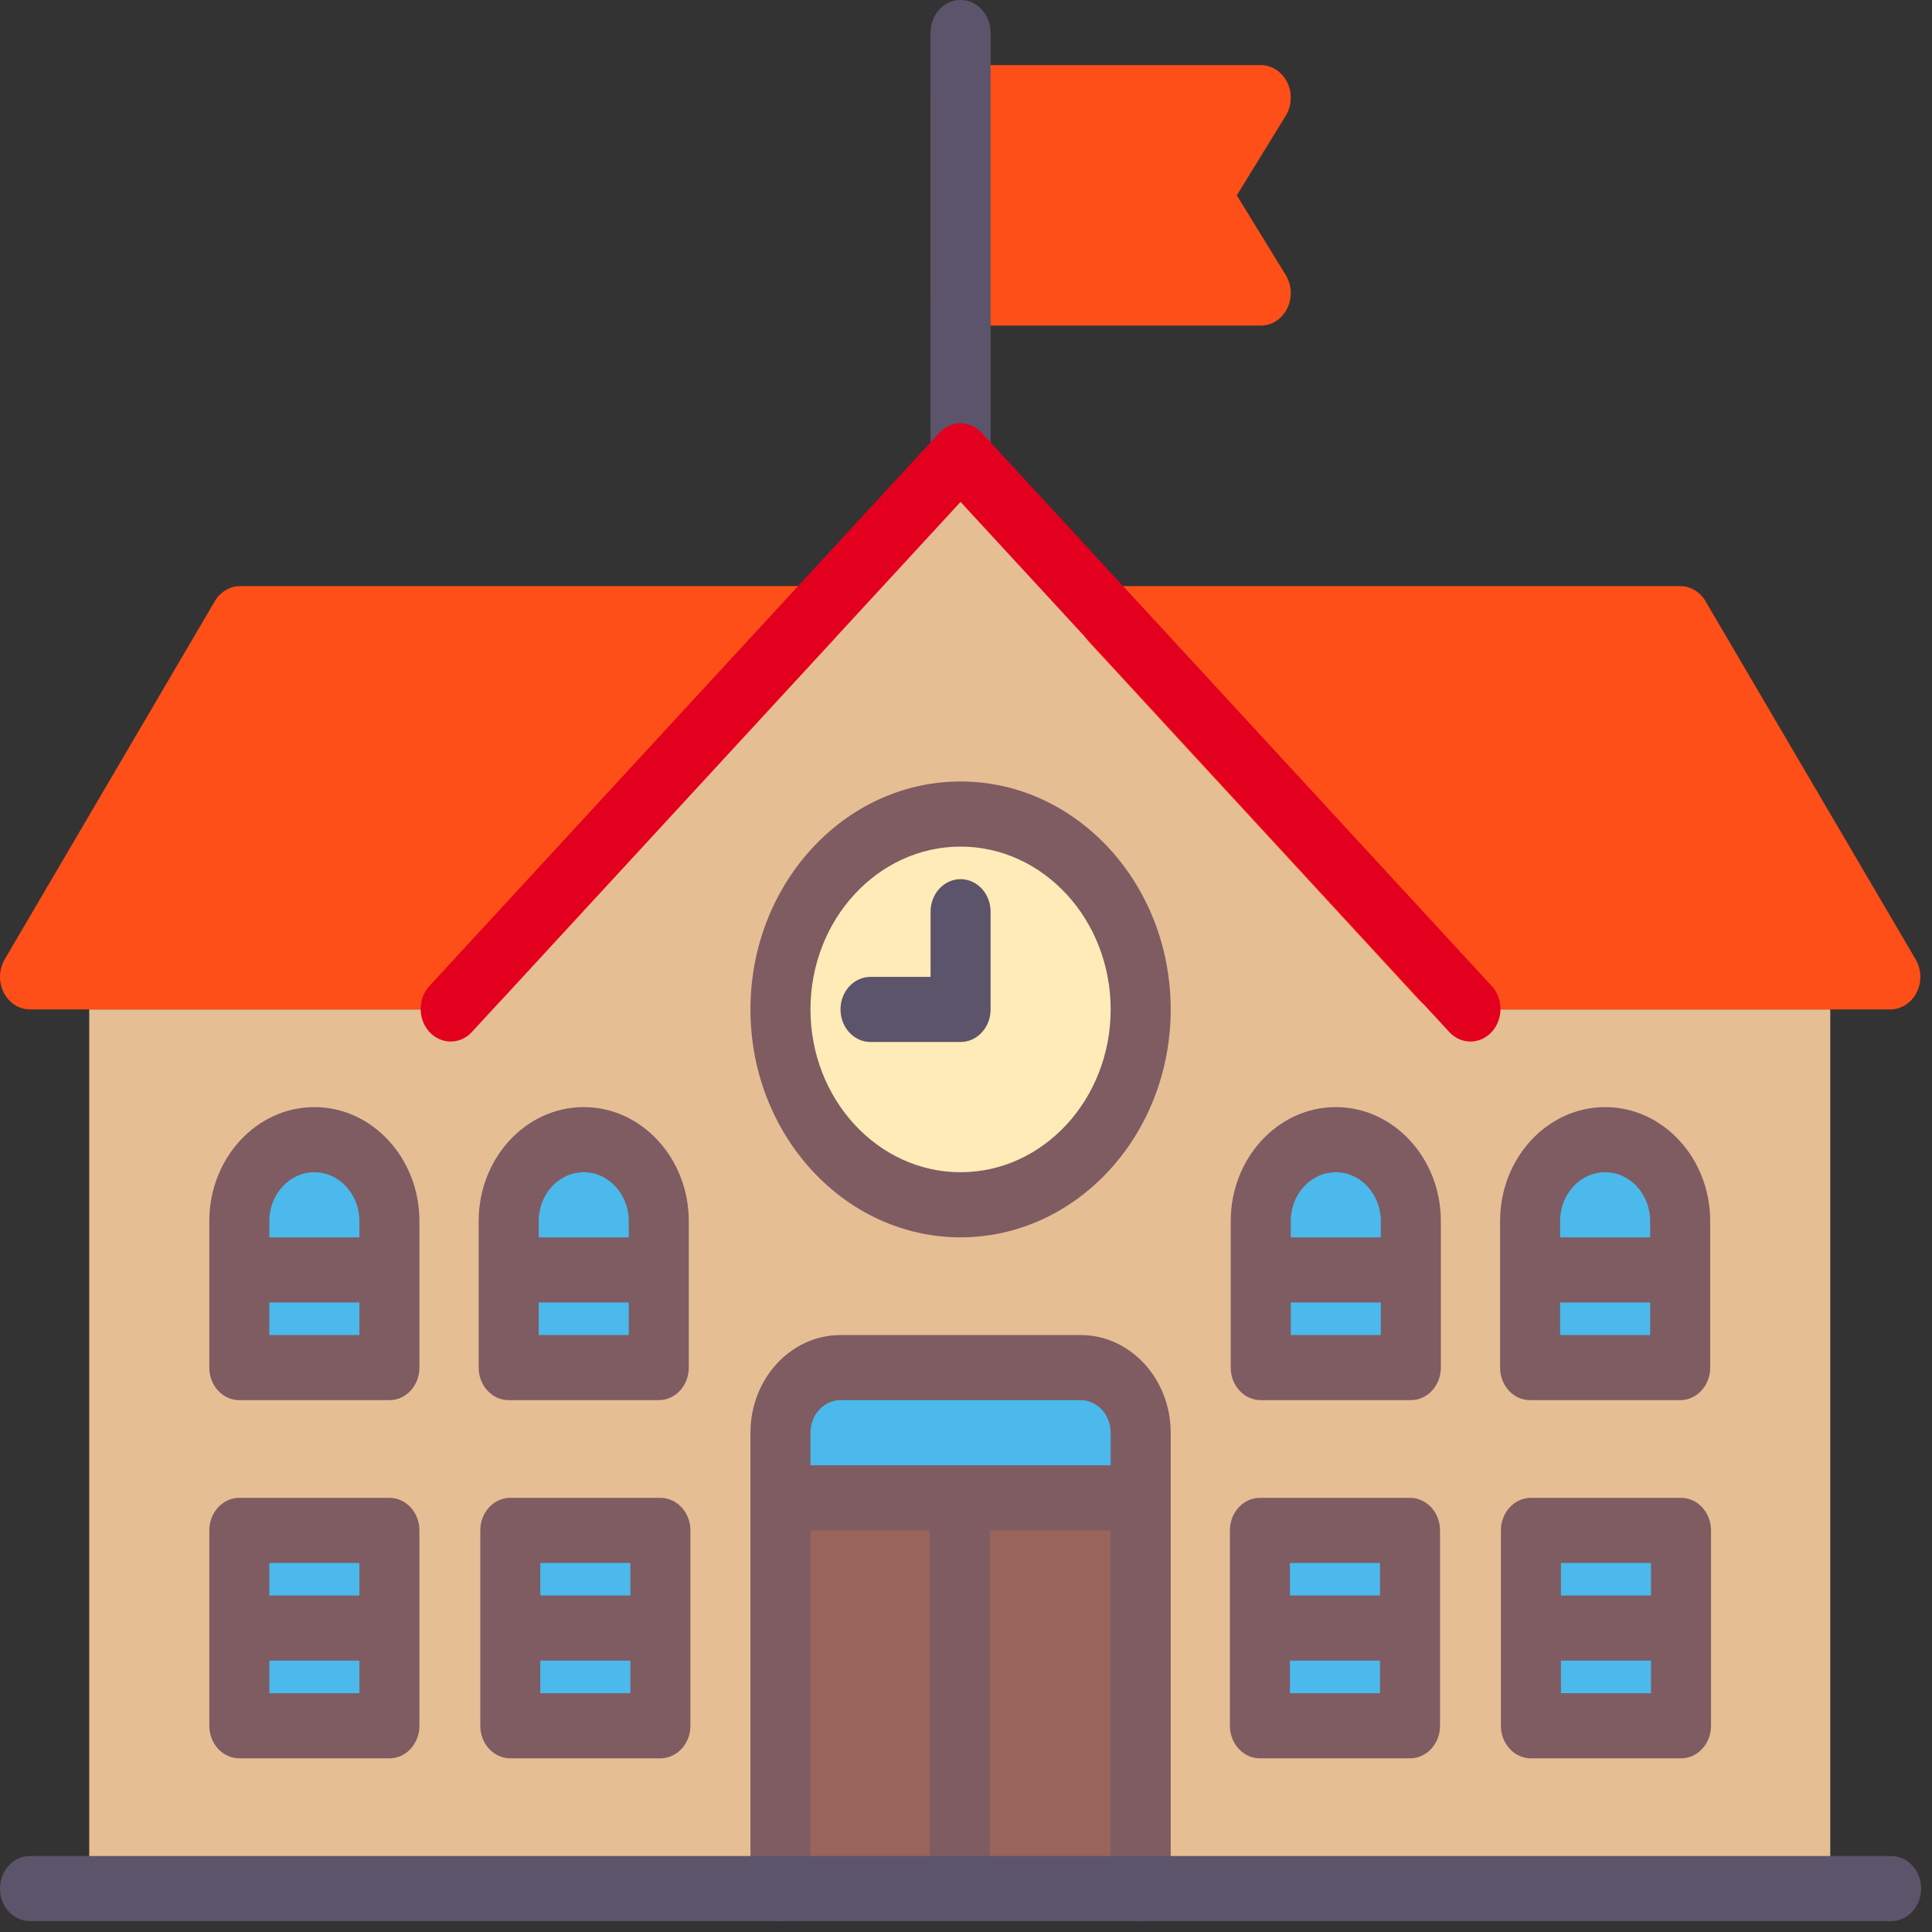 <svg width="89" height="89" viewBox="0 0 89 89" fill="none" xmlns="http://www.w3.org/2000/svg">
<rect x="0" y="0" width="89" height="89" fill="#333333" stroke="none"/>
<path d="M160.406 132H4.74751e-08V51H33.188L80.203 0L127.22 51H160.406V132Z" transform="translate(4.11 21) scale(0.5)" fill="#E6BE94"/>
<path d="M33.188 0H2.0256e-06V36H33.188V0Z" transform="translate(35.915 69) scale(0.5)" fill="#996459"/>
<path d="M32.496 0H0.691C0.309 0 2.0256e-06 0.336 2.0256e-06 0.75V12H33.188V0.75C33.188 0.336 32.878 0 32.496 0Z" transform="translate(35.915 63) scale(0.5)" fill="#4BB9EC"/>
<path d="M28.215 12L32.723 4.664C33.287 3.744 33.341 2.561 32.861 1.585C32.38 0.609 31.443 0 30.422 0H2.766C1.237 0 0 1.342 0 3V21C0 22.658 1.237 24 2.766 24H30.422C31.443 24 32.38 23.391 32.861 22.415C33.342 21.439 33.287 20.256 32.723 19.336L28.215 12Z" transform="translate(42.867 3) scale(0.5)" fill="#FF4F19"/>
<path d="M2.766 45C1.237 45 0 43.658 0 42V3C0 1.342 1.237 0 2.766 0C4.294 0 5.531 1.342 5.531 3V42C5.531 43.658 4.294 45 2.766 45Z" transform="translate(42.867) scale(0.5)" fill="#5C546A"/>
<path d="M0.211 1.852C0.638 0.73 1.648 0 2.767 0H55.313C56.258 0 57.139 0.524 57.647 1.389L77.006 34.389C77.549 35.315 77.582 36.483 77.098 37.444C76.612 38.402 75.683 39 74.673 39H33.188C32.454 39 31.752 38.683 31.233 38.121L0.811 5.121C0.02 4.263 -0.218 2.974 0.211 1.852Z" transform="translate(49.743 27) scale(0.5)" fill="#FF4F19"/>
<path d="M77.227 1.852C76.8 0.729 75.79 0 74.672 0H22.125C21.18 0 20.299 0.524 19.791 1.389L0.432 34.389C-0.111 35.315 -0.143 36.483 0.34 37.444C0.827 38.402 1.756 39 2.766 39H44.25C44.985 39 45.687 38.684 46.205 38.121L76.627 5.121C77.418 4.263 77.656 2.974 77.227 1.852Z" transform="translate(0 27) scale(0.5)" fill="#FF4F19"/>
<path d="M96.721 56.959C96.014 56.959 95.306 56.666 94.766 56.08L49.743 7.243L4.721 56.08C3.641 57.252 1.891 57.252 0.81 56.08C-0.27 54.908 -0.27 53.01 0.81 51.838L47.788 0.879C48.868 -0.293 50.619 -0.293 51.699 0.879L98.677 51.838C99.757 53.01 99.757 54.908 98.677 56.08C98.136 56.666 97.429 56.959 96.721 56.959Z" transform="translate(19.378 19.5) scale(0.5)" fill="#E3001E"/>
<path d="M16.594 36C25.758 36 33.188 27.941 33.188 18C33.188 8.059 25.758 0 16.594 0C7.429 0 2.4476e-06 8.059 2.4476e-06 18C2.4476e-06 27.941 7.429 36 16.594 36Z" transform="translate(35.953 37.5) scale(0.5)" fill="#FFEBB7"/>
<path d="M11.062 0C9.534 0 8.297 1.342 8.297 3V9H2.766C1.237 9 0 10.342 0 12C0 13.658 1.237 15 2.766 15H11.062C12.591 15 13.828 13.658 13.828 12V3C13.828 1.342 12.591 0 11.062 0Z" transform="translate(38.719 40.5) scale(0.5)" fill="#5C546A"/>
<path d="M13.828 7.5C13.828 3.358 10.733 0 6.914 0C3.095 0 2.0256e-06 3.358 2.0256e-06 7.5C2.0256e-06 8.014 0.049 8.515 0.139 9H2.0256e-06V21H13.828V9H13.689C13.78 8.515 13.828 8.014 13.828 7.5Z" transform="translate(58.04 52.5) scale(0.5)" fill="#4BB9EC"/>
<path d="M9.68 0C4.343 0 0 4.711 0 10.5V24C0 25.658 1.237 27 2.766 27H16.594C18.122 27 19.359 25.658 19.359 24V10.5C19.359 4.711 15.017 0 9.68 0ZM9.68 6C11.967 6 13.828 8.019 13.828 10.5V12H5.531V10.5C5.531 8.019 7.392 6 9.68 6ZM5.531 21V18H13.828V21H5.531Z" transform="translate(56.695 51) scale(0.5)" fill="#7E5C62"/>
<path d="M13.828 0H2.4476e-06V18H13.828V0Z" transform="translate(23.508 70.5) scale(0.5)" fill="#4BB9EC"/>
<path d="M16.594 0H2.766C1.237 0 0 1.342 0 3V21C0 22.658 1.237 24 2.766 24H16.594C18.122 24 19.359 22.658 19.359 21V3C19.359 1.342 18.122 0 16.594 0ZM13.828 6V9H5.531V6H13.828ZM5.531 18V15H13.828V18H5.531Z" transform="translate(22.125 69) scale(0.5)" fill="#7E5C62"/>
<path d="M13.828 0H0V18H13.828V0Z" transform="translate(11.024 70.5) scale(0.5)" fill="#4BB9EC"/>
<path d="M16.594 0H2.766C1.237 0 -6.11901e-07 1.342 -6.11901e-07 3V21C-6.11901e-07 22.658 1.237 24 2.766 24H16.594C18.122 24 19.359 22.658 19.359 21V3C19.359 1.342 18.122 0 16.594 0ZM13.828 6V9H5.531V6H13.828ZM5.531 18V15H13.828V18H5.531Z" transform="translate(9.642 69) scale(0.5)" fill="#7E5C62"/>
<path d="M13.828 0H0V18H13.828V0Z" transform="translate(70.523 70.5) scale(0.5)" fill="#4BB9EC"/>
<path d="M16.594 0H2.766C1.237 0 0 1.342 0 3V21C0 22.658 1.237 24 2.766 24H16.594C18.122 24 19.359 22.658 19.359 21V3C19.359 1.342 18.122 0 16.594 0ZM13.828 6V9H5.531V6H13.828ZM5.531 18V15H13.828V18H5.531Z" transform="translate(69.141 69) scale(0.5)" fill="#7E5C62"/>
<path d="M13.828 0H4.47321e-06V18H13.828V0Z" transform="translate(58.04 70.5) scale(0.5)" fill="#4BB9EC"/>
<path d="M16.594 0H2.766C1.237 0 2.0256e-06 1.342 2.0256e-06 3V21C2.0256e-06 22.658 1.237 24 2.766 24H16.594C18.122 24 19.359 22.658 19.359 21V3C19.359 1.342 18.122 0 16.594 0ZM13.828 6V9H5.531V6H13.828ZM5.531 18V15H13.828V18H5.531Z" transform="translate(56.657 69) scale(0.5)" fill="#7E5C62"/>
<path d="M13.828 7.5C13.828 3.358 10.733 0 6.914 0C3.095 0 -4.05121e-06 3.358 -4.05121e-06 7.5C-4.05121e-06 8.014 0.049 8.515 0.139 9H-4.05121e-06V21H13.828V9H13.689C13.779 8.515 13.828 8.014 13.828 7.5Z" transform="translate(70.448 52.5) scale(0.5)" fill="#4BB9EC"/>
<path d="M9.68 0C4.343 0 2.0256e-06 4.711 2.0256e-06 10.5V24C2.0256e-06 25.658 1.237 27 2.766 27H16.594C18.122 27 19.359 25.658 19.359 24V10.5C19.359 4.711 15.017 0 9.68 0ZM9.68 6C11.967 6 13.828 8.019 13.828 10.5V12H5.531V10.5C5.531 8.019 7.392 6 9.68 6ZM5.531 21V18H13.828V21H5.531Z" transform="translate(69.103 51) scale(0.5)" fill="#7E5C62"/>
<path d="M13.828 7.5C13.828 3.358 10.733 0 6.914 0C3.095 0 -9.49502e-08 3.358 -9.49502e-08 7.5C-9.49502e-08 8.014 0.049 8.515 0.139 9H-9.49502e-08V21H13.828V9H13.689C13.779 8.515 13.828 8.014 13.828 7.5Z" transform="translate(10.987 52.5) scale(0.5)" fill="#4BB9EC"/>
<path d="M9.68 0C4.343 0 -6.11901e-07 4.711 -6.11901e-07 10.5V24C-6.11901e-07 25.658 1.237 27 2.766 27H16.594C18.122 27 19.359 25.658 19.359 24V10.5C19.359 4.711 15.017 0 9.68 0ZM9.68 6C11.967 6 13.828 8.019 13.828 10.5V12H5.531V10.5C5.531 8.019 7.392 6 9.68 6ZM5.531 21V18H13.828V21H5.531Z" transform="translate(9.642 51) scale(0.5)" fill="#7E5C62"/>
<path d="M13.828 7.5C13.828 3.358 10.733 0 6.914 0C3.095 0 -2.0256e-06 3.358 -2.0256e-06 7.5C-2.0256e-06 8.014 0.049 8.515 0.139 9H-2.0256e-06V21H13.828V9H13.689C13.779 8.515 13.828 8.014 13.828 7.5Z" transform="translate(23.395 52.5) scale(0.5)" fill="#4BB9EC"/>
<path d="M9.68 0C4.343 0 1.2238e-06 4.711 1.2238e-06 10.5V24C1.2238e-06 25.658 1.237 27 2.766 27H16.594C18.122 27 19.359 25.658 19.359 24V10.5C19.359 4.711 15.016 0 9.68 0ZM9.68 6C11.967 6 13.828 8.019 13.828 10.5V12H5.531V10.5C5.531 8.019 7.392 6 9.68 6ZM5.531 21V18H13.828V21H5.531Z" transform="translate(22.05 51) scale(0.5)" fill="#7E5C62"/>
<path d="M19.359 42C8.684 42 0 32.58 0 21C0 9.42 8.684 0 19.359 0C30.034 0 38.719 9.42 38.719 21C38.719 32.58 30.034 42 19.359 42ZM19.359 6C11.735 6 5.531 12.729 5.531 21C5.531 29.271 11.735 36 19.359 36C26.984 36 33.188 29.271 33.188 21C33.188 12.729 26.984 6 19.359 6Z" transform="translate(34.57 36) scale(0.5)" fill="#7E5C62"/>
<path d="M30.422 0H8.297C3.722 0 0 4.037 0 9V51C0 52.658 1.237 54 2.766 54C4.294 54 5.531 52.658 5.531 51V18H16.518V51H22.049V18H33.188V51C33.188 52.658 34.424 54 35.953 54C37.482 54 38.719 52.658 38.719 51V9C38.719 4.037 34.997 0 30.422 0ZM33.188 12H5.531V9C5.531 7.345 6.771 6 8.297 6H30.422C31.948 6 33.188 7.345 33.188 9V12Z" transform="translate(34.57 61.5) scale(0.5)" fill="#7E5C62"/>
<path d="M174.234 6H2.766C1.237 6 0 4.658 0 3C0 1.342 1.237 0 2.766 0H174.234C175.763 0 177 1.342 177 3C177 4.658 175.763 6 174.234 6Z" transform="translate(0 85.5) scale(0.5)" fill="#5C546A"/>
</svg>
